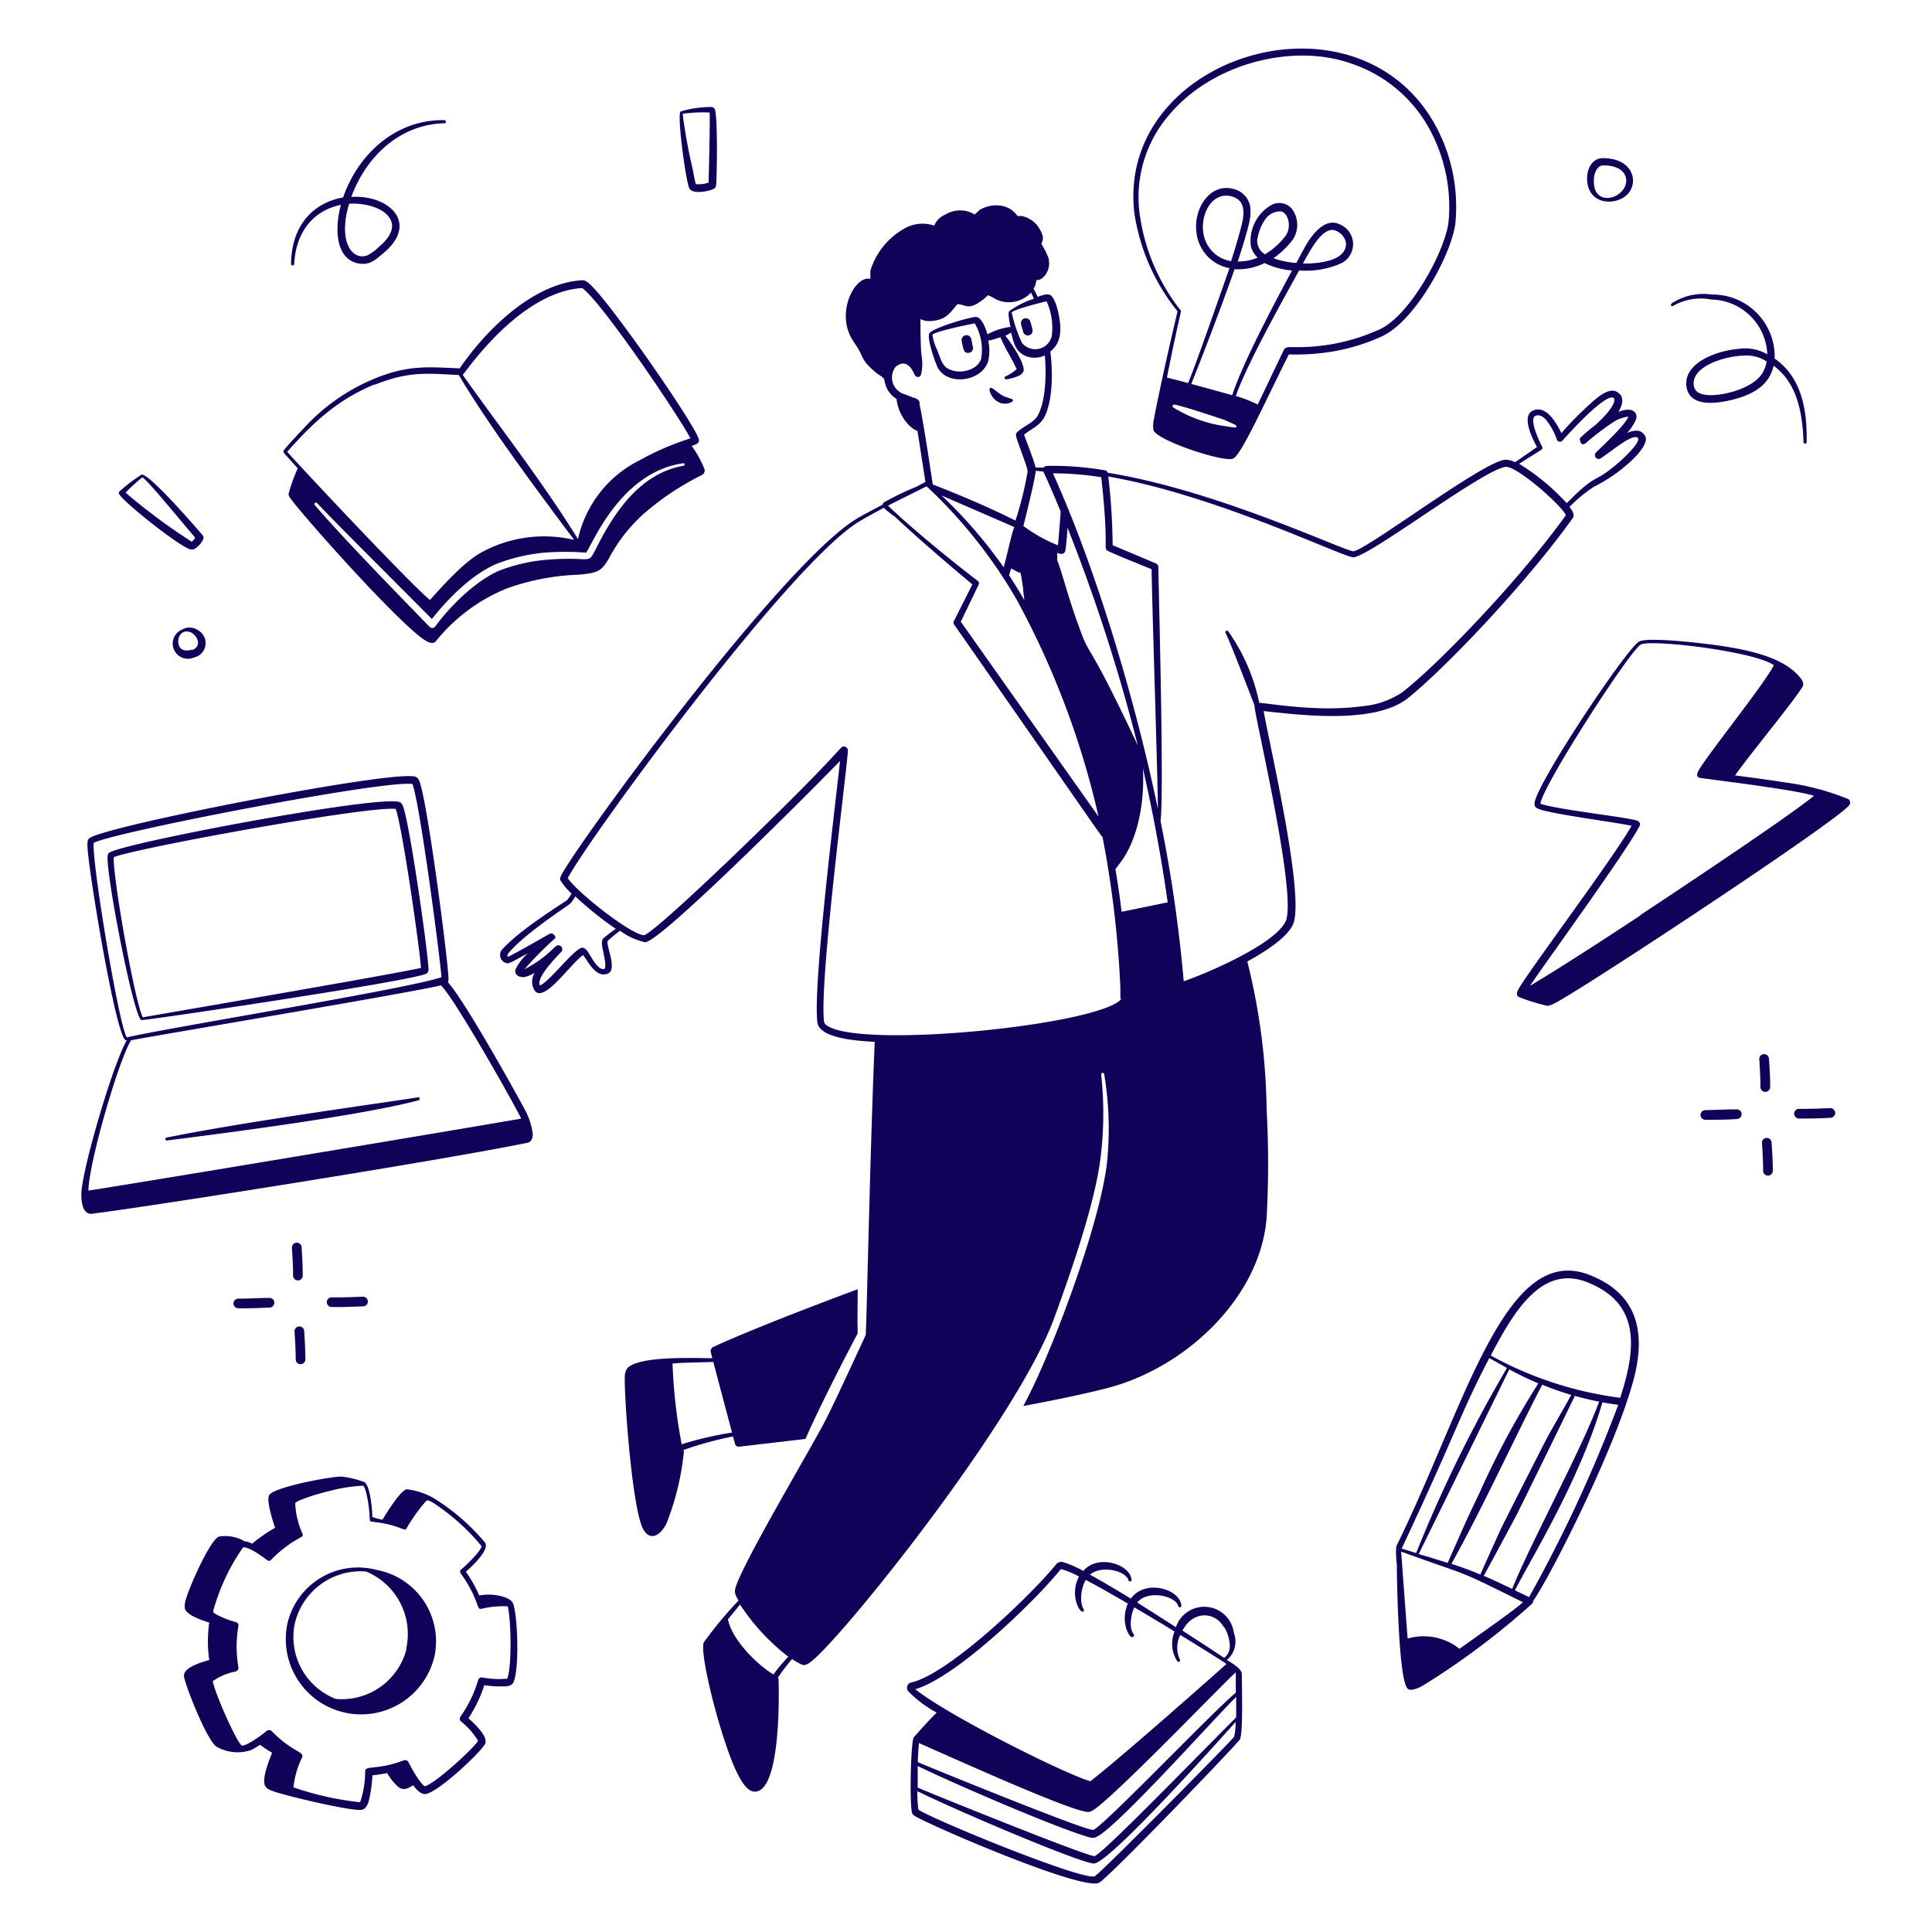 <svg xmlns="http://www.w3.org/2000/svg" viewBox="0 0 250 250"><g transform="matrix(0.625,0,0,0.625,0,0)"><g transform="matrix(2,0,0,2,0,0)"><g fill="#100259"><path d="M70.77 150.1a36.33 36.33 0 0 1 5.11-1.4l.21.77a.39.39 0 0 0 .42.29l6.87-.8c1.89-4.31 5.36-10.84 5.41-10.94-.05-1.63 0-3 0-4.56-3.93 1.46-11.2 4.23-15 6a.49.49 0 0 0-.21.53s.07.25.16.61c-1.86 0-7.43-.27-8.77 1a1.56 1.56 0 0 0-.29 1c-.08 1.38.61 12.1 1.71 15.25.57 1.65 1.77 1.47 2.59-.11a27.29 27.29 0 0 0 1.81-7.43c0-.13-.03-.12-.02-.21zm-1.15-8.95c1.22-.1 1.6-.08 4.22-.16.47 1.78 1.44 5.44 1.94 7.31a35.92 35.92 0 0 0-5.21 1.21 54.65 54.65 0 0 1-.95-8.36zm46.44-37.7z"></path><path d="M162.81 53.63c.25-.35-.07-.8-.34-1.15a15.07 15.07 0 0 1 2.53-2.09 16.27 16.27 0 0 0 4.19-3c.51-.53 1.47-1.62 1.11-2.26s-1-.68-1.87-.31a4.87 4.87 0 0 0 .91-1.35c.28-.78-.38-1.41-1.81-.83.52-.83.64-1.7-.24-2.12-.71-.34-1.75.47-2.35 1a34.1 34.1 0 0 0-3.31 3.32c-.63-1.32-1.63-2.84-2.88-2.36s-.28 2.63.36 3.8l-2.27 1.57a2.11 2.11 0 0 0-1.12-.25c-2.58.44-14.43 9.46-15.63 9.46-.92 0-14.06-6.3-25.42-8.12a.38.38 0 0 0-.31-.26 32 32 0 0 0-6-.45.42.42 0 0 0-.31.17h-.84c-.2-.81-.94-2.68-1.2-3.4.68-.59 1.62-.89 2.11-1.84.9-1.76.86-4.82.61-6.78 1.13-.86 1.16-2.24.9-3.65-.1-.57-.41-1.86-.89-2.18-.27-.18-.84 0-1.33.18-.49-1.14-.49-.62-.29-1.08a1.94 1.94 0 0 0 .16-.67c.53.16 1.63-.9 1.25-2.3a8.88 8.88 0 0 0-.73-1.44c.14-.34.44-.75-.5-2a3 3 0 0 0-1.51-.88h-.46a2.55 2.55 0 0 0-1.38-1 3.33 3.33 0 0 0-2.5.35c-.2.15-.36.35-.56.49a2.89 2.89 0 0 0-3 0 2.11 2.11 0 0 0-1.18 1.16 3.73 3.73 0 0 0-3 .25 7.52 7.52 0 0 0-3.6 4.39 7.46 7.46 0 0 0 0 .85H90c-1.5-.22-3.41 3.34-1.88 6.11.18.33.41.64.63 1 .64 1 .39 1.3 1.82 2.52.42.36.49.33.75.55s.16.11.31.67a2.57 2.57 0 0 0 1.18 1.59A4.6 4.6 0 0 0 94 43.91a3.09 3.09 0 0 0 .73.6.55.55 0 0 0 .24.07c.3 1.86.67 4.28.83 5.31l-.89.48A28.67 28.67 0 0 0 91.52 52a.42.42 0 0 0-.17.25c-1.06.56-2.06 1.09-2.63 1.43C80.78 58.39 58.23 89.44 58 90.86a.42.42 0 0 0 0 .25 6.52 6.52 0 0 0 1.17 1.39 3.88 3.88 0 0 1-.5.71c-2 1.31-5 3.26-6.61 5a.87.87 0 0 0 .29 1.47c.3.1.35.07 2.3-1a5.44 5.44 0 0 0-1.29 1.68c-.13.55.37.87 1 .77a3.47 3.47 0 0 0 1-.44 1.72 1.72 0 0 0 0 1.87c1 1.26 3.62-2.71 5-3.69.56.71 1.32 2.37 2.53 1.93 1.05-.39-.1-2.7 0-3.37a11.77 11.77 0 0 1 1.3-1.08 6.92 6.92 0 0 0 2.59 1.19c1.65 0 18.87-17.38 20.18-18.77-.47 4.42-2.84 23.39-2.34 27.08.23 1.67 4.24 1.91 5.93 2-.51 12-.85 30.18-.94 30.37-2.65 5.71-3.37 7.27-4.26 9-1.62 3.1-8.44 14.54-9.21 17.14-.11.41-.12.57.31 1.33a41.69 41.69 0 0 0-3.58 4.31c-.55 1 1.81 10.32 3.48 13.62.38.74 1 1.88 1.83 1.85 2.5-.09 2.49-9.07 2.42-11.58a.32.32 0 0 0-.08-.21 19.89 19.89 0 0 1 1.48-1.94 7.49 7.49 0 0 0 1 .58c.34.15.72-.11 1-.34 3.33-2.62 21.29-25 25.14-35.56 1.75-4.82 4.08-11.48 4.74-16.2a36.93 36.93 0 0 0 .11-9 .16.16 0 0 1 .32 0 34.36 34.36 0 0 1 .29 9.11c-.74 6.55-5.91 20.2-8.67 25.22 2.38-.44 7.22-1.4 9.56-2.1 7.8-2.37 15-9.44 15.63-17.38a103.18 103.18 0 0 0 0-11.23 66.23 66.23 0 0 0-2-15.31c2.12-1.15 4.06-2.5 4.69-3.74 1.35-2.65-2.22-17.9-3-22.18 4.27.47 11.54 1.32 14.93-1.33 3.88-3.12 12.26-11.9 17.07-18.65zM80.06 173.34c-1.8-1.09-4.32-3.68-4.7-5.71.41-.52.84-1 1.24-1.54a22.3 22.3 0 0 0 5 5.41 20.26 20.26 0 0 0-1.54 1.84zm79.5-126.78a.24.24 0 0 0 .08-.32c-.35-.65-1.4-2.94-.67-3.2.42-.16.79.1 1.1.45a6.79 6.79 0 0 1 1.09 2 .34.34 0 0 0 .59.11c1-1.11 3.34-3.64 4.66-4.32 1-.52 1.24.44-1.21 2.68a21 21 0 0 0-1.62 1.37.23.23 0 0 0 0 .27c0 .26.21.55.57.28a26.3 26.3 0 0 1 2.75-2.11 3.6 3.6 0 0 1 1.66-.64c-.3.92-3.09 3.42-3.33 3.7a.39.39 0 0 0 .51.59c1.11-.72 3.05-2.4 3.72-2.15s-1.32 2.11-1.82 2.55c-2.87 2.49-2.13.89-5.45 4.27a23 23 0 0 0-4.93-4.08zm-43.45 47.83c-.17-1.38-.38-2.87-.64-4.42l.43-.57c2-2.57 2.6-6.66 2.41-9.87 1.07 4.69 1.92 9.3 2.57 13.88zm-14.87-34.24c-2.63-2-6.86-5.45-9.32-7.81l4-2a50.86 50.86 0 0 1 9.33 11.74 87.39 87.39 0 0 1 8.47 22.45L99.46 64.36l1.86-3.86a.31.31 0 0 0-.08-.35zM108 48.81c.06.11.75 1.58 1.8 4.15 0 .11-.19 2.61-.28 3.49a15.57 15.57 0 0 1-3.58-2c.22-.87 1.21-4.82 1.28-5.71zm-3.55 10.74c.07-.18.14-.42.22-.7l.67.35c.38.25.23-.51.57 1.69 0 .37.1.78.12 1.23-.46-.83-1.03-1.72-1.57-2.57zm-.56-.84a49.55 49.55 0 0 0-6.42-7.42l7.53 3.27c-.29.69-.71 2.8-1.1 4.15zm7.69 5.86c-1-2.73-1.77-5.78-2.15-6.58a4.16 4.16 0 0 0 0-.75 1.68 1.68 0 0 0 .45.1.4.4 0 0 0 .4-.34c.08-.33.21-2 .23-2.37a182.27 182.27 0 0 1 7.27 22.53c-5.65-12.02-4.78-8.54-6.19-12.59zm8.27 19.09C117.57 72.73 113.56 59.1 109 49a31.67 31.67 0 0 1 5 .4c.85 7.6.14 7.34.71 7.64s4 1.68 4.51 1.89c-.05.77.67 22.79.64 24.73zm-11.51-52.47a6.54 6.54 0 0 1 .53 3.64 1.76 1.76 0 0 1-3.07.67 14.4 14.4 0 0 1-1.07-3.15c.27-.35 3.15-1.05 3.61-1.16zm-13.76 10a11.38 11.38 0 0 0-1.12-.44 1.81 1.81 0 0 1-.76-2.76c.63-.53 1.2-.5 1.72.29.33.61.32.66.47.72a.33.33 0 0 0 .45-.21 4.91 4.91 0 0 0 .07-1.91c-.12-.69-.14-3.75-.12-3.85a1.84 1.84 0 0 0 .95.21c1.81-.07 2.17-1 2.89-1.76.83.08 1 .48 1.94 0a5.54 5.54 0 0 0 1.2-.92 5.83 5.83 0 0 1 .83.42 3.11 3.11 0 0 0 3.63-.69c.11.21.21.42.3.64a8.68 8.68 0 0 0-2.56 1.29c-.17.21.08 1.35.14 1.62a6.77 6.77 0 0 0-2.39.77c-.15-.52-.48-1.49-1-1.76a.82.82 0 0 0-.48 0c-.9.14-4.13 1.11-4.52 1.64-.34.37.63 3.23.93 3.7 1.15 1.78 4.52 1.26 5.15-.82a4.86 4.86 0 0 0 0-2.12c.29 0 1.16-.31 1.26-.34.69 1.55.89 1.64 1.69 3.31-.11.09-.29.24-.44.34-.71.47-.86.39-.82.59a.17.17 0 0 0 .19.12 4.89 4.89 0 0 0 1.22-.34 1 1 0 0 0 .54-.48c.28-.63-1.27-3-1.88-3.71.12 0 .4-.2.61-.31.28 1.12.47 2 1.55 2.44a2.48 2.48 0 0 0 1.94-.08c.16 1.76.13 4.62-.71 6.18-.43.81-1.49 1.12-2.17 1.79-.2.19-.07.46 0 .75 1.11 3.09 1.13 3.08 1.07 3.48a35.87 35.87 0 0 1-1.23 4.9c-.25-.11-3.06-1.6-8.56-3.74-.17-1.13-1.08-7.16-1.37-8.27.02-.39-.03-.48-.61-.74zm7-4.08c-.32 1.09-1.83 1.56-2.91 1.26s-1.15-.85-1.66-2.15a5.65 5.65 0 0 1-.49-1.57c.33-.36 3.94-1.1 4.39-1.17a5.4 5.4 0 0 1 .67 3.58zM62.45 97.15c-.38.37.13 1.58.21 2.63 0 .09 0 .48-.06.51-.55.18-1.06-.65-1.37-1.15s-.62-1.18-1.11-1c-1 .47-3.32 3.55-4.23 3.87-.46-.88 2.17-3.39 2.26-3.53a.41.41 0 0 0-.38-.62c-.18 0-.3.16-.58.41a11.57 11.57 0 0 1-2.89 2.06 35.48 35.48 0 0 1 3.09-3.13.43.43 0 0 0 .11-.2s-.21-.53-.62-.32c-.58.32-3.4 1.95-4.29 2.37-.12-.08-.05-.2 0-.32C54 97 57.1 94.9 59 93.57a3.06 3.06 0 0 0 .55-.78 36.82 36.82 0 0 0 4.2 3.37 11.6 11.6 0 0 0-1.3.99zm23.27 9.09c-.22-.14-.38-.27-.41-.45-.55-4.08 2.51-27.2 2.46-28.11a.4.4 0 0 0-.41-.4c-.51 0 .39 0-12.35 12.2-.84.79-7.26 6.93-8.33 7.34-1.47-.11-7-4.52-7.9-5.91C60.52 87.39 81.62 58.43 88.92 54c.56-.34 1.52-.87 2.57-1.43a8.85 8.85 0 0 0 1.17.93c2.32 2.2 5.55 4.94 8 7l-1.91 3.79a.33.33 0 0 0 0 .33c15.51 22.25 15.28 22 15.38 22a107.8 107.8 0 0 1 1.85 15.58c0 1.41 0 1.29.06 1.19s0 .07 0 .07c-2.42 2.64-26.37 5.1-30.32 2.78zM141 73.11c-4.53.63-9.65-.31-10.64-.35a19.71 19.71 0 0 0-3.22-7.41.16.16 0 0 0-.27.17c.58 1.18 2.52 6.27 3 7.51-.15.48 4.52 19.79 3.2 22.39-1.18 2.35-8.05 5.31-10.53 6.16a149.92 149.92 0 0 0-2.4-16.58c.34-2.88-.1-20-.23-26.33a.39.39 0 0 0-.24-.34l-4.49-1.89a65.25 65.25 0 0 0-.45-7.11c11.21 1.94 24.27 8.35 25.36 8.36 1.58 0 13.32-9 15.75-9.36 1.08-.17 5.72 3.88 6.26 5-4.74 6.62-13.07 15.32-16.93 18.33a8.76 8.76 0 0 1-4.17 1.45z"></path><path d="M100.55 35.11a.5.5 0 1 0-1 .19c.2 1 .24 1.23.68 1.23a.5.5 0 0 0 .46-.7c-.03-.16-.12-.63-.14-.72zm3.06 6.62c.65.19 1.27-.12 1.25-.28s0-.08-.88-.41c-.59-.22-1.24-1-1.47-.88s.12.76.2.88a1.73 1.73 0 0 0 .9.69zm18.29-9.5c-1.31 5.49-2.27 10.15-2.43 11.08a3 3 0 0 0-.06 1.24c.53 1.13 7.38 3.36 8.25 2.92s3.13-5.53 5.76-10.78a23.1 23.1 0 0 0 4.81-.35 20.4 20.4 0 0 0 4.84-1.53c3.38-1.56 7.08-8.24 7.58-11.6a17.62 17.62 0 0 0-2.21-10.51c-8.39-14.55-33-6.72-31 9.44a21.22 21.22 0 0 0 4.46 10.09zm6.1 11.91c0 .16-.18.14-1 0a13.73 13.73 0 0 1-4.79-1.53c-.7-.38-.89-.46-.82-.63s.22-.11 1.3.19c.1 0 3.2 1 4.09 1.31 1.15.52 1.22.52 1.22.66zm-.18-16.27a6.23 6.23 0 0 0 3.09-.64 7.94 7.94 0 0 0 2.84.77c-1.68 3.13-5.09 9.51-6.19 12.91l-4.24-1.17c1-2.46 3.21-8.22 4.48-11.87zm-.35-.83a3.45 3.45 0 0 1-2.91-3c-.28-2 1-4.24 2.93-3.71 1.21.33 1.36 1.29 1.15 2.5-.18.88-.83 3.09-1.19 4.17zm2.72-2.4a4.65 4.65 0 0 1 .72-1.83 1.86 1.86 0 0 1 1.74-.92c.74.22 1.06 1.62.45 2.5a7.63 7.63 0 0 1-2.15 1.94 1.63 1.63 0 0 1-.78-1.69zM121 11.93c4.48-5.39 12.91-7.53 19-5.31a14.42 14.42 0 0 1 7.83 6.47 16.81 16.81 0 0 1 2.11 10c-.46 3.11-4 9.57-7.11 11a20.49 20.49 0 0 1-9.07 1.84c-.34 0-.7 0-.83.24-.59 1.2-1.67 3.52-2.73 5.7a15.23 15.23 0 0 0-2.27-.88c1.16-3.32 4.82-9.84 6.56-13a8.8 8.8 0 0 0 4.4-.76 2.21 2.21 0 0 0-.19-4c-1.55-.76-2.94 1.06-3.75 2.59-.22.4-.47.87-.75 1.4a8.78 8.78 0 0 1-2.37-.49 9.13 9.13 0 0 0 2-1.92 2.77 2.77 0 0 0-.1-3.2 1.71 1.71 0 0 0-2.24-.31 4.27 4.27 0 0 0-2 4.18 2.3 2.3 0 0 0 .71 1.19 5.26 5.26 0 0 1-2.07.4c.4-1.18 1.05-3.31 1.22-4.18a4.59 4.59 0 0 0 .07-1.51 2.28 2.28 0 0 0-1.69-1.81c-2.43-.69-4.22 2-3.87 4.51a4.21 4.21 0 0 0 3.42 3.68C126 31.36 124 37.17 123 39.65l-2.2-.57c1.41-7.08 1.58-6.91 1.38-7a20.59 20.59 0 0 1-4.21-10A13 13 0 0 1 121 11.93zm13.88 15.35c.7-1.27 2.1-4.05 3.46-3.37a1.61 1.61 0 0 1 1 1.33c-.02 1.76-2.76 2.07-4.5 2.04zm38.28 4.41a5.71 5.71 0 0 1 4-.68 5.9 5.9 0 0 1 5.79 5.67 4.56 4.56 0 0 0-3-.56c-2.51.22-5.79 1.58-5.35 4 .36 2 3 1.73 5 1.19s3.59-1.52 4-3.45c2.43 1.77 3 4.87 3.1 7.9a.16.16 0 0 0 .32 0c.07-3.39-.54-6.71-3.31-8.64a6.42 6.42 0 0 0-6.51-6.63 6 6 0 0 0-4 .82c-.37.18-.2.45-.04.38zm9.12 7.17c-1.13 1.48-4.33 2.25-5.81 2-.55-.09-1-.32-1.12-.89-.36-2 3.09-3.09 5.15-3.16a3.82 3.82 0 0 1 2.38.61 3.14 3.14 0 0 1-.6 1.44zM168.58 20c1.07-1.32.35-3.62-2.64-3.63-1.16 0-1.72 1.18-1.64 2.31.18 2.69 3.21 2.61 4.28 1.32zM165 18.63c0-.66.31-1.52 1-1.51 1.61 0 2.35.75 2.35 1.58-.04 1.89-3.48 2.87-3.35-.07zM164.59 132c-8.79-3.51-12.87 13.48-20.05 28.08a8.67 8.67 0 0 0 .06 1.84c0 1.53.17 11.66 1.06 12.81.24.46 1.25 0 1.72-.29a78.41 78.41 0 0 0 11.24-8.44.33.33 0 0 0 .08-.25c1.86-2.65 8.83-16.45 10.52-23.37 1.18-4.9.01-8.55-4.63-10.38zm3.14 12.7a37.69 37.69 0 0 1-13.41-4.38c2.34-4.43 5.23-9.48 10-7.58 5.31 2.11 5.2 6.48 3.41 11.93zm-16.64 26a5.25 5.25 0 0 0-1-.66 6 6 0 0 0-4.37-.42c-.1-1.19-.67-8.93-.67-9 7.49 2.74 5.18 1.55 12.6 5.24-.78.74-3.71 2.79-6.56 4.82zm5.16-28.94a33.47 33.47 0 0 0 3 1.45 87.44 87.44 0 0 0-6.06 11.26c-1.68 3.51-1.62 3.49-3.33 7.32-1-.32-2-.62-3-.92 1.08-2.15 8.76-17.87 9.39-19.13zm-6 20.13c3.25-5.83 6.56-13.08 9.4-18.55 1 .42 2 .76 3 1.06-.53 1-2.08 3.66-2.49 4.43s-4.52 8.87-4.81 9.49c-.46 1-1.72 3.79-2.11 4.68-1.02-.45-2-.79-3.03-1.13zm3.35 1.24c.61-1.11 3.12-5.77 3.43-6.37.47-.93 5.71-11.64 6-12.26.92.26 1.89.48 2.51.6-1.83 5-7.1 14.63-9 19.38-1.73-.81-2.12-1.01-2.98-1.37zm.61-22.52 1.79 1a142.68 142.68 0 0 0-9.4 19.16l-1.5-.46c5.81-12.38 6.08-14 9.07-19.72zm4.12 24.74-1.51-.72c1.63-3.2 6.73-11.41 9.06-19.46.56.1 1.11.19 1.64.26a145 145 0 0 1-9.23 19.9zM127 171.84a2.47 2.47 0 0 0 .73-2.79 3.09 3.09 0 0 0-6-.6c-1.28-.83-2.67-1.71-4-2.55 1-1.33 3.94-.74 4.24.35a.16.16 0 0 0 .32-.05c-.15-1.74-3.77-2.76-5.23-.71-1.29-.79-2.89-1.75-4.23-2.48 1.15-1 3.72-.44 4 .6a.16.16 0 0 0 .31-.06c-.13-1.62-3.48-2.71-5-.93a11.37 11.37 0 0 0-2-.88.71.71 0 0 0-.76.14c-2.53 3.15-11.06 11.33-15 12.28a.57.57 0 0 0-.36.92 12.45 12.45 0 0 0 2.94 2.21c-1 1-1.78 1.9-2.36 2.55-.3.32-.46 6.44-.2 7.79a.57.57 0 0 0 .24.32c1.26.86 17.49 7.88 19.15 6.94 1.11-.63 14.36-14.42 14.57-14.84.32-.66.21-5.06.19-6.82-.08-.53-1.07-1.1-1.55-1.39zm-32 13.21v-2.23c4.15 2 13.65 6.08 17.25 7.22.92.3 1 .26 1.48 0 2.75-1.76 12.46-12.7 14.24-14.37v2.11c-5.4 5.41-14.57 14.89-14.74 14.35-.99-.06-17.37-6.68-18.23-7.08zm31.75-16.58a4 4 0 0 1 .56 2 1.46 1.46 0 0 1-.59 1.15c-.84-.56-2.43-1.6-4.31-2.82 1.03-2.03 3.32-2.06 4.3-.33zm-32 6.4c4.26-1.26 12.35-9.06 15.07-12.44a8.68 8.68 0 0 1 1.88.77c-1 1.86.07 3.9.45 3.61.21-.16-.17-.22-.23-1.2a4.11 4.11 0 0 1 .47-2.06c1.38.72 3 1.66 4.37 2.45-.84 1.87.17 3.72.52 3.45s-.16-.21-.22-1.19a4.21 4.21 0 0 1 .36-1.87c1.41.83 2.85 1.69 4.17 2.5a3.36 3.36 0 0 0 .28 3.08.16.16 0 0 0 .26-.2 2.93 2.93 0 0 1 .05-2.52c2.33 1.42 4.21 2.61 4.79 3-.11.1-10.54 9.38-14.09 12.14-2.33-.61-14.56-6.68-18.13-9.52zm.38 5.57c4.53 2 14.82 6.64 17.19 7.09.41.08.57.11 1.35-.51 3.33-2.67 14.16-14 14.26-13.88a.28.28 0 0 1 0 .09v2c-2.23 1.79-14.63 14.81-14.83 14.19-1 0-17.25-6.63-18.08-7-.02-.42.07-1.54.11-1.98zm18.21 13.78c-1 .57-16.23-5.62-18.27-6.88a15.41 15.41 0 0 1-.11-1.92c4.38 2.16 17.12 7.54 18.29 7.49 1.71-.09 13.8-13.7 14.66-14.65a6.5 6.5 0 0 1-.15 1.52c-.17.33-13.76 14.07-14.42 14.44zm-82.85-56.37c.07 1.07.12 2 .12 2.87a.5.5 0 0 0 .5.5.5.5 0 0 0 .5-.5c0-.93-.05-1.85-.12-2.94a.5.5 0 0 0-1 .07zm152.37-20.05a.49.49 0 0 0-.46.53c.06.92.12 1.91.12 2.87a.5.5 0 0 0 .5.5.5.5 0 0 0 .5-.5c0-1-.06-2-.13-2.94a.49.49 0 0 0-.53-.46zM27.9 135.36a.5.5 0 0 0 0-1c-1.21 0-2.22.09-3.22.07a.51.51 0 0 0-.51.5.5.5 0 0 0 .5.5c1.03.02 2.16-.02 3.23-.07zm151.86-20.52c-1.2 0-2.21.07-3.22.08a.5.5 0 0 0 0 1c1.08 0 2.2 0 3.28-.08a.5.5 0 0 0-.06-1zM30.22 129.18c.06.92.12 1.91.12 2.87a.51.51 0 0 0 .5.5.5.5 0 0 0 .5-.5c0-1-.06-2-.12-2.94a.5.5 0 0 0-1 .07zm153.03-16.65c0-1-.06-2-.13-2.94a.5.5 0 1 0-1 .07c.06.92.12 1.91.12 2.87a.5.5 0 0 0 .5.5.51.51 0 0 0 .51-.5zM37.6 135.23a.5.5 0 0 0 .48-.52.52.52 0 0 0-.52-.48c-1.21.05-2.22.09-3.23.07a.5.5 0 0 0 0 1c1.07.02 2.19-.02 3.27-.07zm151.86-20.52c-1 .05-2.11.08-3.22.08a.49.49 0 0 0-.51.49.51.51 0 0 0 .5.51c1.14 0 2.06 0 3.27-.08a.5.5 0 0 0 .48-.52.53.53 0 0 0-.52-.48zM14.62 105.6c.13.1 28.33-4.08 29.54-4.82a.49.49 0 0 0 .2-.43c0-1.29-1.69-13.4-2.5-16.42-.1-.37-.2-.74-.43-.87-1.53-.92-28.49 4.16-30.1 5.2a.36.36 0 0 0-.17.24c-.34 1.21 2.59 16.5 3.46 17.1zm-2.85-16.86c1.92-.87 26.39-5.35 29.19-5 .68 1.75 2.5 14.57 2.62 16.45-1.39.41-28.58 5.08-28.68 5.1s-.11.14-.32-.49c-.88-2.64-2.86-13.8-2.81-16.06z"></path><path d="M46.36 101.67a.6.6 0 0 0 .07-.33c0-1.59-2.28-19.24-3.09-20.65a.69.69 0 0 0-.61-.33c-3.35-.41-31.61 5.11-33.47 6.4-.26.18-.22.63-.19 1.11.16 2.63 3 19.93 4 19.83.11 0 .07-.08-.19.45-1.56 3.21-4.52 13.49-4.46 15.56 0 .87.2 2 1.06 1.94 6.17-.76 36.42-5.56 45.12-7.35.34-.07.56-.38.55-.89a7 7 0 0 0-.76-2.43c-1.22-2.29-6.28-11.36-8.03-13.31zm-33.23 5.72c-.78-1-3.65-18.23-3.43-20.14 2.2-1.14 30.08-6.53 33-6.09.8 2.2 2.87 18.09 3 20-3.54 1.22-28.05 5.18-32.57 6.23zm.44.3c.84-.21 29.45-5 32.07-5.69 1.43 1.33 7.89 12.82 8.31 13.8-5.74 1-39.79 6.69-44.8 7.45.07-3.03 3.18-13.62 4.42-15.56z"></path><path d="M17.33 118.06c.87-.13 19.33-2.35 26-4.16a.16.16 0 0 0-.08-.31c-1.31.27-17.29 2.4-25.94 4.16a.16.16 0 1 0 .02.31zm13.49-69.58a19.79 19.79 0 0 0-.94 2.6.57.57 0 0 0 .11.4C31 53 41.35 64.67 44.05 66.31c.37.23.81.39 1.08.06a18.14 18.14 0 0 1 7.43-5.49 24.51 24.51 0 0 1 7.36-1.39c2-.18 2.35-.38 3.12-1.69a16.58 16.58 0 0 1 3.56-4.58 28.13 28.13 0 0 1 6.09-4.06.51.51 0 0 0 .24-.58 10.81 10.81 0 0 0-1.33-2.42c.36-.12.76-.23.76-.59 0-1-8.72-13.62-11.14-16-.25-.25-.61-.58-.94-.56-5 .28-9.87 5-12.69 9.12-3.23-.12-5.32-.41-9 1.14a20.5 20.5 0 0 0-6.88 4.78c-.3.31-2.34 2.47-2.37 2.64s.03.17 1.48 1.79zm40-.28c-4.17.71-6.83 4.18-8.79 7.95-.87 1.68-.79 1.76-1.71 1.74a25.72 25.72 0 0 0-4.82.18 18.38 18.38 0 0 0-3.44.86c-2.54.9-5.45 3.78-7 5.92a.39.39 0 0 1-.58.05c-3.25-3.35-9-9.23-11.89-12.61-.14-.15.1-.37.24-.21 1.87 2 6.7 6.79 11.88 12 1.75-2.23 4.45-4.93 7.12-5.87a18.61 18.61 0 0 1 4.51-1 28.59 28.59 0 0 1 4.33 0c.59-.68 3.51-8.4 10.13-9.26a.16.16 0 0 1 .01.25zM60.27 29.82c2 1.4 10.14 13.45 11.2 15.56a28.63 28.63 0 0 0-5.3 2.29 12 12 0 0 0-6.34 8.14c-3.59-5.84-8.6-12.27-11.93-17 .2-.13 5.82-8.6 12.37-8.99zm-21.46 10c3.65-1.47 5.67-1.13 8.69-1 3 5.12 8.39 12.34 11.94 17.07a13.53 13.53 0 0 0-9.67 1.33c-1.77 1-3.93 3.4-5.26 4.89-1.92-1.54-13-13.34-14.78-15.34 2.74-3.1 5.27-5.43 9.08-6.99zm-18.3 25.43a1.56 1.56 0 0 0-1.7-.06 1.57 1.57 0 1 0 1.28 2.87 1.52 1.52 0 0 0 .42-2.81zm-.66 2c-.7.22-1.12 0-1.29-.34-.32-.71.08-1.8 1.12-1.48.73.27 1.32 1.5.17 1.87zm51.51-47.76c.29.59 1.64.37 2.23.18.31-.1.51-.21.54-.51.09-.75.19-7.25-.15-7.88a.38.38 0 0 0-.37-.2 10.81 10.81 0 0 0-3.15.46c-.41.25.54 7.29.9 7.95zm-.69-7.71a14.64 14.64 0 0 1 2.79-.13c.06.74-.1 7.15-.11 7.25a3 3 0 0 1-1.32.16c-.07-.23-.19-.85-.34-1.63a53.63 53.63 0 0 1-1.02-5.65zM19.54 56.81a.68.68 0 0 0 .62 0 2.28 2.28 0 0 0 .88-1 .41.41 0 0 0-.06-.4c-.48-.57-5.72-6.64-6.36-6.26a18.27 18.27 0 0 0-2.23 1.7.27.27 0 0 0-.09.2c-.02.52 5.8 5.18 7.24 5.76zm-4.8-7.4c.73.53 3.19 3.57 5.47 6.26a1.77 1.77 0 0 1-.36.41A62.05 62.05 0 0 1 13 51a17 17 0 0 1 1.74-1.59zm15.71-22.06c.22-3.88 2.48-5.68 4.84-6.14-.67 2.46-.56 5.66 1.87 6.07 1.16.19 1.73-.41 2.57-1.11 3.59-3 .69-6-3.36-5.79 1.51-4.14 5-7.51 9.63-7.62a.16.16 0 0 0 0-.32c-5-.1-8.93 3.5-10.48 8-2.67.46-5.32 2.46-5.39 6.85a.16.16 0 1 0 .32.06zm5.69-6.26c1.49-.1 3.71.36 4.32 1.71.35.77 0 1.72-1.24 2.76a4.9 4.9 0 0 1-1.14.85c-1.5.64-3.16-1.21-1.94-5.32zM39 162.52a7.5 7.5 0 0 0-9.23 5.48A7.79 7.79 0 0 0 45 171.35a7.52 7.52 0 0 0-6-8.83zm3.09 8.15a6.91 6.91 0 0 1-7.34 5.2 6.88 6.88 0 0 1-4.24-7.77 7 7 0 0 1 7.38-5.42 7 7 0 0 1 4.16 7.99z"></path><path d="M52.32 165.37a5.39 5.39 0 0 0-2.71-.21 13.85 13.85 0 0 0-1.38-2.45c.65-.59 2.43-2.23 2-3a22.08 22.08 0 0 0-5.38-4.65 7.36 7.36 0 0 0-2.75-.89c-.64.09-2.16 2.58-2.5 3.14-.22 0-1-.25-1.06-.28 0-.72-.21-3.32-.86-3.62a10.27 10.27 0 0 0-2.25-.55c-.71-.11-7.1 1.06-7.57 1.92-.31.58.41 2.77.62 3.38a13.22 13.22 0 0 0-1.55 1c-1 .71-.73.68-.91.6a2.21 2.21 0 0 0-.69-.2 4 4 0 0 0-2.65-.5c-.92.3-3.09 5.24-3.44 6.51a2 2 0 0 0-.09 1c.24.66 1.84 1.19 2.51 1.4a13.63 13.63 0 0 0 0 3.88c-.88.24-2.71.78-2.61 1.68s2.44 6.84 3.41 7.31a4.37 4.37 0 0 0 3.52.33 8.21 8.21 0 0 0 .94-.55c.4.3.82.57 1.25.83-.31.77-1 2.49-.78 3.27.11.41.44.54.9.71 1.27.46 8.11 2.1 9.15 1.92.39-.06.6-.47.72-.86a13.4 13.4 0 0 0 .39-2.71 15.23 15.23 0 0 0 1.53-.23 5.77 5.77 0 0 0 1.17 1.45c.51.36.94.18 1.52-.19.28.36.7.86 1.15.91 1.13.13 5.8-4.27 6.28-5.17.4-.75-1.06-2.09-1.71-2.68a13.65 13.65 0 0 0 1.64-3.42 11.56 11.56 0 0 0 2.18.12c.33 0 .71-.12.85-.43.61-1.39.43-6.66 0-8-.06-.39-.51-.65-.84-.77zm.24.92c.34 1.3.45 6.21-.05 7.48a9 9 0 0 1-2.59-.12.37.37 0 0 0-.42.27 12.83 12.83 0 0 1-1.83 3.78.37.37 0 0 0 .06.51 7.48 7.48 0 0 1 1.76 2c-.5.82-4.41 4.4-5.49 4.7-.16 0-.6-.6-.71-.76a15.85 15.85 0 0 1-1-1.73.39.39 0 0 0-.49-.19c-2.9 1.09-4 .45-4 1.17a9.85 9.85 0 0 1-.52 3.17 31.83 31.83 0 0 1-6.9-1.54 9 9 0 0 1 .88-3.07c.3-.67-.9-.48-3.14-2.76a.39.39 0 0 0-.53 0c-1 .82-2.3 1.62-2.56 1.49-.51-.25-2.86-5.58-3-6.66a6.19 6.19 0 0 1 2.37-1 .39.39 0 0 0 .28-.43 12.55 12.55 0 0 1 0-4.28.35.35 0 0 0-.26-.4 9.22 9.22 0 0 1-2.16-.87c-.22-.16-.2-.15-.18-.32a21.45 21.45 0 0 1 3.07-6.53c.54-.15 2 .92 2.5 1.3a.28.28 0 0 0 .39 0 13.18 13.18 0 0 1 1.48-1.32c1.52-1.15 1.93-1 1.8-1.4a8.43 8.43 0 0 1-.76-3.19 1.77 1.77 0 0 1 .52-.3 20.71 20.71 0 0 1 2.87-.9 16.65 16.65 0 0 1 3.63-.59c.21.09.4 1 .45 1.28.37 2 .12 2.41.41 2.44 2.85.28 3.43 1.07 3.63.72a17.46 17.46 0 0 1 1.93-2.73c.21-.21.2-.31.83.05a22.34 22.34 0 0 1 5 4.47c.15.26-1.15 1.64-2.1 2.45-.33.29.14.42 1 2.06s.66 2.1 1.12 2a9.55 9.55 0 0 1 2.71-.25zm138.79-83.56a26.26 26.26 0 0 0-6.54-1.73c-1.64-.26-3.57-.52-5.2-.73 1.57-2.22 6.22-7.84 7-9.21.22-.37-.2-.89-.51-1.2-1.74-1.86-5.1-2.56-7.68-2.96-1.48-.24-7.66-1-8.71-.5-1.26.6-10.58 14.6-10.86 16.73 0 .36.12.5.47.63 1.47.54 8.1 1.38 9.58 1.73-2 3.5-10.89 15.33-11.76 17-.21.42-.08.67.17.75a18.89 18.89 0 0 0 2.77.86c.36.11 1.15-.38 2.3-1.08 5.16-3.1 27.3-17.72 29-19.61a.45.45 0 0 0-.03-.68zm-21.49 12c-8.5 5.61-11.37 7.25-11.47 7.32 1.37-2.09 9.88-13.75 11.34-16.54a.4.4 0 0 0-.27-.56c-1-.36-8.28-1.14-10-1.75.22-1.86 9.3-15.92 10.4-16.48s11.77.71 13.77 2.14c-1.05 2.05-6.85 9.23-7.79 10.9-.19.34-.25.67.12.76s9.77 1.19 11.82 1.86c-2.5 2.09-15.12 10.47-17.92 12.31zm-64.15-61.14c0 .09.06.2.21.78a.51.51 0 0 0 .62.34.5.5 0 0 0 .34-.62c-.1-.39-.19-.72-.25-.88a.5.5 0 0 0-.92.38z"></path></g></g></g></svg>